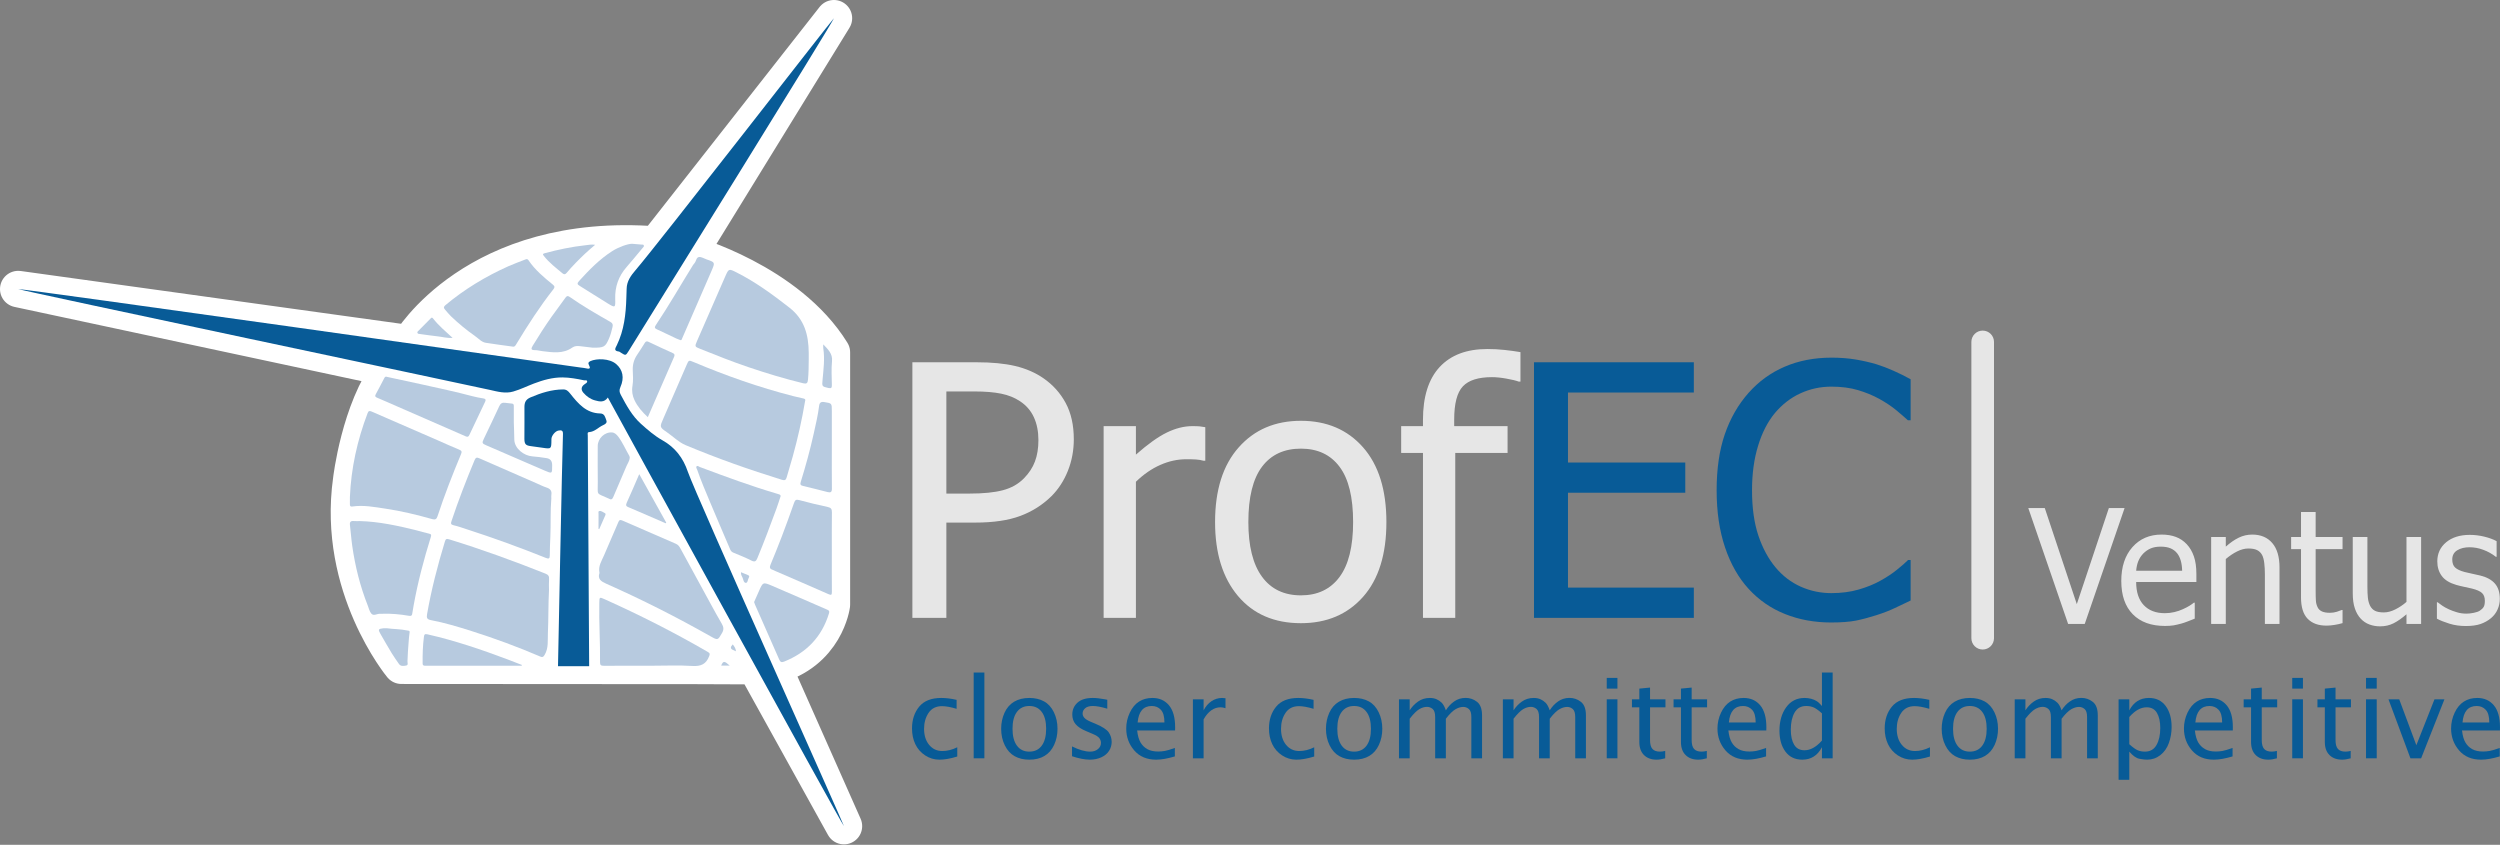<?xml version="1.0" encoding="UTF-8" standalone="no"?>
<!DOCTYPE svg PUBLIC "-//W3C//DTD SVG 1.1//EN" "http://www.w3.org/Graphics/SVG/1.1/DTD/svg11.dtd">
<svg width="100%" height="100%" viewBox="0 0 2249 760" version="1.1" xmlns="http://www.w3.org/2000/svg" xmlns:xlink="http://www.w3.org/1999/xlink" xml:space="preserve" xmlns:serif="http://www.serif.com/" style="fill-rule:evenodd;clip-rule:evenodd;stroke-linecap:round;stroke-linejoin:round;stroke-miterlimit:2;">
    <rect x="0" y="0" width="2249" height="760" fill="#808080" stroke="none"/>
    <g transform="matrix(1,0,0,1,-66.698,-145.174)">
        <g transform="matrix(2.963,0,0,2.963,75.275,152.16)">
            <path d="M745.741,187.709C743.976,187.709 742.331,187.475 740.788,186.999C739.257,186.523 737.983,186.022 736.976,185.483L736.976,180.499L737.208,180.499C737.589,180.797 738.03,181.127 738.548,181.49C739.056,181.853 739.741,182.232 740.589,182.628C741.347,182.975 742.177,183.281 743.081,183.547C743.991,183.814 744.929,183.95 745.911,183.95C746.622,183.95 747.372,183.868 748.179,183.7C748.985,183.538 749.581,183.329 749.978,183.071C750.524,182.716 750.921,182.33 751.171,181.919C751.413,181.507 751.534,180.894 751.534,180.07C751.534,179.015 751.243,178.215 750.671,177.683C750.099,177.143 749.081,176.699 747.612,176.335C747.048,176.19 746.308,176.029 745.396,175.844C744.476,175.659 743.636,175.448 742.862,175.23C740.847,174.65 739.378,173.747 738.466,172.528C737.554,171.303 737.097,169.826 737.097,168.093C737.097,165.713 737.991,163.776 739.79,162.277C741.589,160.785 743.976,160.035 746.952,160.035C748.421,160.035 749.888,160.211 751.372,160.575C752.856,160.937 754.099,161.397 755.106,161.947L755.106,166.697L754.874,166.697C753.737,165.802 752.47,165.092 751.073,164.575C749.687,164.052 748.274,163.794 746.854,163.794C745.396,163.794 744.161,164.101 743.153,164.713C742.146,165.325 741.638,166.262 741.638,167.504C741.638,168.609 741.935,169.431 742.532,169.973C743.13,170.513 744.089,170.965 745.413,171.311C746.073,171.479 746.815,171.65 747.622,171.818C748.437,171.98 749.292,172.175 750.187,172.392C752.147,172.884 753.616,173.698 754.599,174.828C755.583,175.965 756.075,177.506 756.075,179.458C756.075,180.594 755.849,181.668 755.397,182.685C754.954,183.7 754.292,184.571 753.429,185.298C752.485,186.088 751.413,186.685 750.226,187.096C749.032,187.507 747.542,187.709 745.741,187.709ZM732.185,187.072L727.739,187.072L727.739,184.144C726.366,185.337 725.069,186.249 723.833,186.87C722.608,187.492 721.237,187.807 719.729,187.807C718.575,187.807 717.495,187.62 716.479,187.242C715.462,186.862 714.575,186.265 713.817,185.442C713.06,184.62 712.472,183.596 712.06,182.346C711.64,181.103 711.429,179.595 711.429,177.811L711.429,160.681L715.874,160.681L715.874,175.706C715.874,177.11 715.923,178.272 716.026,179.199C716.132,180.119 716.366,180.926 716.72,181.62C717.085,182.297 717.575,182.79 718.204,183.102C718.825,183.419 719.722,183.579 720.882,183.579C721.972,183.579 723.134,183.273 724.358,182.66C725.585,182.04 726.716,181.29 727.739,180.385L727.739,160.681L732.185,160.681L732.185,187.072ZM703.419,187.588C700.991,187.588 699.104,186.902 697.751,185.523C696.394,184.144 695.716,181.966 695.716,178.99L695.716,164.366L692.718,164.366L692.718,160.681L695.716,160.681L695.716,153.098L700.161,153.098L700.161,160.681L708.331,160.681L708.331,164.366L700.161,164.366L700.161,176.908C700.161,178.248 700.185,179.28 700.235,180.006C700.282,180.731 700.46,181.409 700.774,182.04C701.04,182.588 701.478,183.007 702.071,183.281C702.669,183.555 703.485,183.693 704.509,183.693C705.226,183.693 705.929,183.588 706.606,183.379C707.282,183.16 707.774,182.983 708.073,182.846L708.331,182.846L708.331,186.83C707.501,187.072 706.653,187.258 705.792,187.387C704.937,187.522 704.146,187.588 703.419,187.588ZM689.19,187.072L684.749,187.072L684.749,172.045C684.749,170.827 684.69,169.698 684.569,168.649C684.448,167.601 684.231,166.762 683.899,166.133C683.538,165.472 683.028,164.979 682.384,164.656C681.739,164.334 680.853,164.172 679.737,164.172C678.632,164.172 677.497,164.472 676.319,165.061C675.149,165.648 674.003,166.415 672.882,167.367L672.882,187.072L668.438,187.072L668.438,160.681L672.882,160.681L672.882,163.608C674.204,162.431 675.511,161.519 676.802,160.89C678.101,160.261 679.464,159.946 680.892,159.946C683.497,159.946 685.528,160.802 686.987,162.511C688.458,164.221 689.19,166.697 689.19,169.94L689.19,187.072ZM659.63,170.932L645.667,170.932C645.765,169.811 645.981,168.836 646.329,167.988C646.677,167.149 647.175,166.383 647.837,165.689C648.515,165.011 649.272,164.494 650.095,164.142C650.927,163.786 651.925,163.608 653.112,163.608C654.306,163.608 655.306,163.776 656.12,164.125C656.937,164.472 657.597,164.979 658.12,165.64C658.589,166.237 658.95,166.972 659.202,167.835C659.46,168.705 659.599,169.738 659.63,170.932ZM654.425,187.685C655.501,187.685 656.386,187.62 657.089,187.5C657.79,187.37 658.573,187.185 659.437,186.951C660.05,186.781 660.743,186.539 661.517,186.233C662.29,185.927 662.937,185.669 663.452,185.468L663.452,180.618L663.196,180.618C662.831,180.917 662.372,181.24 661.823,181.579C661.276,181.919 660.597,182.265 659.79,182.628C659.032,182.975 658.185,183.265 657.251,183.482C656.313,183.7 655.362,183.814 654.388,183.814C651.661,183.814 649.522,182.999 647.981,181.377C646.442,179.756 645.667,177.409 645.667,174.336L663.952,174.336L663.952,171.924C663.952,169.819 663.704,168.028 663.196,166.576C662.694,165.116 661.97,163.881 661.026,162.874C660.081,161.866 658.976,161.124 657.718,160.656C656.452,160.181 655.007,159.946 653.372,159.946C649.724,159.946 646.782,161.222 644.53,163.762C642.278,166.302 641.151,169.729 641.151,174.028C641.151,178.393 642.312,181.756 644.636,184.129C646.958,186.499 650.226,187.685 654.425,187.685ZM642.157,151.888L630.058,187.072L625.009,187.072L612.911,151.888L617.921,151.888L627.647,181.062L637.382,151.888L642.157,151.888Z" style="fill:rgb(230,230,230);fill-rule:nonzero;"/>
        </g>
        <g transform="matrix(2.963,0,0,2.963,75.275,152.16)">
            <path d="M599.071,194.845C597.175,194.845 595.636,193.307 595.636,191.41L595.636,101.451C595.636,99.554 597.175,98.017 599.071,98.017C600.97,98.017 602.507,99.554 602.507,101.451L602.507,191.41C602.507,193.307 600.97,194.845 599.071,194.845Z" style="fill:rgb(230,230,230);fill-rule:nonzero;"/>
        </g>
        <g transform="matrix(2.963,0,0,2.963,75.275,152.16)">
            <path d="M458.735,113.503L458.22,113.503C457.347,113.182 456.103,112.879 454.466,112.595C452.829,112.293 451.37,112.15 450.089,112.15C445.942,112.15 443.009,113.076 441.249,114.943C439.487,116.811 438.614,120.174 438.614,125.047L438.614,127.022L454.821,127.022L454.821,135.152L438.935,135.152L438.935,185.23L429.134,185.23L429.134,135.152L422.515,135.152L422.515,127.022L429.134,127.022L429.134,125.101C429.134,118.074 430.821,112.737 434.185,109.09C437.563,105.442 442.386,103.61 448.683,103.61C450.481,103.61 452.261,103.7 453.985,103.896C455.728,104.092 457.312,104.305 458.735,104.554L458.735,113.503ZM407.927,156.144C407.927,148.62 406.558,143.016 403.8,139.35C401.06,135.685 397.147,133.852 392.077,133.852C386.972,133.852 383.021,135.685 380.265,139.35C377.508,143.016 376.12,148.62 376.12,156.144C376.12,163.436 377.508,168.969 380.265,172.742C383.021,176.513 386.972,178.398 392.077,178.398C397.11,178.398 401.024,176.548 403.782,172.848C406.54,169.147 407.927,163.579 407.927,156.144ZM418.032,156.144C418.032,165.945 415.665,173.524 410.95,178.843C406.22,184.18 399.921,186.849 392.077,186.849C383.983,186.849 377.613,184.092 372.971,178.595C368.328,173.08 366.015,165.608 366.015,156.144C366.015,146.431 368.398,138.869 373.185,133.479C377.952,128.089 384.251,125.402 392.077,125.402C399.921,125.402 406.22,128.089 410.95,133.462C415.665,138.816 418.032,146.394 418.032,156.144ZM363.044,137.535L362.527,137.535C361.799,137.322 361.017,137.197 360.198,137.144C359.379,137.092 358.401,137.073 357.263,137.073C354.613,137.073 351.997,137.643 349.381,138.799C346.784,139.937 344.312,141.645 341.981,143.904L341.981,185.23L332.179,185.23L332.179,127.022L341.981,127.022L341.981,135.668C345.558,132.519 348.688,130.277 351.338,128.978C354.007,127.681 356.587,127.022 359.077,127.022C360.091,127.022 360.838,127.039 361.354,127.094C361.853,127.146 362.422,127.234 363.044,127.342L363.044,137.535ZM312.379,131.291C312.379,128.623 311.916,126.293 310.991,124.3C310.084,122.325 308.679,120.708 306.792,119.462C305.174,118.376 303.27,117.612 301.083,117.166C298.911,116.722 296.208,116.491 292.988,116.491L284.432,116.491L284.432,147.498L291.476,147.498C295.639,147.498 299.019,147.159 301.581,146.483C304.16,145.808 306.294,144.599 308.002,142.853C309.533,141.289 310.636,139.599 311.329,137.75C312.023,135.916 312.379,133.765 312.379,131.291ZM323.124,131.023C323.124,134.405 322.52,137.589 321.328,140.596C320.118,143.602 318.463,146.164 316.346,148.281C313.659,150.913 310.529,152.923 306.899,154.276C303.289,155.628 298.716,156.305 293.184,156.305L284.432,156.305L284.432,185.23L274.113,185.23L274.113,107.632L293.611,107.632C298.199,107.632 302.114,108.006 305.352,108.77C308.571,109.534 311.437,110.78 313.892,112.472C316.772,114.462 319.032,116.971 320.669,120.014C322.305,123.055 323.124,126.72 323.124,131.023Z" style="fill:rgb(230,230,230);fill-rule:nonzero;"/>
        </g>
        <g transform="matrix(2.963,0,0,2.963,75.275,152.16)">
            <path d="M553.056,186.636C547.985,186.636 543.325,185.781 539.073,184.074C534.804,182.383 531.14,179.84 528.044,176.477C524.948,173.098 522.546,168.898 520.856,163.863C519.149,158.83 518.296,153.049 518.296,146.501C518.296,140.008 519.112,134.351 520.767,129.513C522.422,124.692 524.823,120.493 527.991,116.918C531.085,113.431 534.749,110.78 538.983,108.965C543.237,107.135 547.968,106.227 553.216,106.227C555.831,106.227 558.269,106.421 560.546,106.795C562.821,107.187 564.921,107.667 566.878,108.254C568.55,108.788 570.259,109.429 572.001,110.211C573.763,110.994 575.489,111.848 577.196,112.79L577.196,125.243L576.362,125.243C575.454,124.406 574.296,123.411 572.874,122.219C571.45,121.045 569.706,119.871 567.659,118.733C565.685,117.647 563.517,116.775 561.204,116.082C558.872,115.388 556.169,115.031 553.128,115.031C549.817,115.031 546.687,115.708 543.733,117.061C540.78,118.411 538.202,120.423 535.978,123.055C533.79,125.706 532.081,129.014 530.872,133.017C529.644,137.002 529.04,141.503 529.04,146.501C529.04,151.82 529.679,156.394 530.96,160.235C532.259,164.078 534.003,167.316 536.228,169.967C538.38,172.528 540.923,174.468 543.841,175.767C546.759,177.064 549.853,177.722 553.128,177.722C556.097,177.722 558.872,177.366 561.399,176.638C563.942,175.908 566.204,174.982 568.177,173.861C570.099,172.795 571.735,171.691 573.122,170.553C574.528,169.433 575.612,168.472 576.413,167.671L577.196,167.671L577.196,179.965C575.489,180.765 573.888,181.53 572.376,182.259C570.864,182.988 569.03,183.7 566.878,184.394C564.618,185.123 562.521,185.675 560.599,186.066C558.659,186.438 556.151,186.636 553.056,186.636ZM462.843,185.23L462.843,107.632L511.374,107.632L511.374,116.811L473.163,116.811L473.163,138.068L508.776,138.068L508.776,147.248L473.163,147.248L473.163,176.051L511.374,176.051L511.374,185.23L462.843,185.23Z" style="fill:rgb(8,91,151);fill-rule:nonzero;"/>
        </g>
        <g transform="matrix(2.963,0,0,2.963,75.275,152.16)">
            <path d="M208.686,199.827L118.979,199.767C118.979,199.767 99.165,175.866 103.729,143.43C103.729,143.43 106.164,122.134 115.669,109.582L2.638,85.405L121.484,101.895C121.484,101.895 141.359,67.693 196.355,71.902L250.298,3.175L206.314,74.662C206.314,74.662 236.381,83.067 249.68,104.611L249.68,181.26C249.68,181.26 247.841,195.794 231.777,199.9L253.336,248.463L226.412,199.9L208.686,199.827Z" style="fill:white;fill-rule:nonzero;"/>
        </g>
        <g transform="matrix(2.963,0,0,2.963,75.275,152.16)">
            <path d="M208.686,199.827L118.979,199.767C118.979,199.767 99.165,175.866 103.729,143.43C103.729,143.43 106.164,122.134 115.669,109.582L2.638,85.405L121.485,101.895C121.485,101.895 141.359,67.693 196.355,71.902L250.298,3.175L206.314,74.662C206.314,74.662 236.381,83.067 249.68,104.611L249.68,181.26C249.68,181.26 247.841,195.794 231.777,199.9L253.336,248.463L226.412,199.9L208.686,199.827Z" style="fill:none;stroke:white;stroke-width:11.07px;"/>
        </g>
        <g transform="matrix(2.963,0,0,2.963,75.275,152.16)">
            <path d="M175.981,199.899L166.52,199.9C166.52,199.9 167.797,135.01 168.028,129.447C168.078,128.237 167.468,128.211 166.629,128.37C165.676,128.551 164.568,129.913 164.525,130.901C164.521,131.023 164.524,131.144 164.522,131.266C164.495,133.935 164.487,133.991 161.87,133.594C160.677,133.413 159.486,133.246 158.289,133.097C156.672,132.894 156.32,132.457 156.317,130.788C156.313,127.635 156.371,124.481 156.332,121.329C156.313,119.862 156.697,118.917 158.213,118.278C161.385,116.936 164.585,115.902 168.062,115.878C169.076,115.871 169.568,116.322 170.23,117.153C172.58,120.11 175.04,123.092 179.335,123.173C180.693,123.199 180.84,124.353 181.188,125.23C181.52,126.061 180.854,126.433 180.188,126.736C178.751,127.389 177.673,128.74 175.937,128.838C175.354,128.872 175.561,129.471 175.559,129.832" style="fill:rgb(8,91,151);fill-rule:nonzero;"/>
        </g>
        <g transform="matrix(2.963,0,0,2.963,75.275,152.16)">
            <path d="M205.948,140.889C204.515,136.663 202.095,133.494 198.233,131.322C195.844,129.98 193.779,128.18 191.745,126.359C189.001,123.903 187.298,120.722 185.593,117.531C185.149,116.702 185.059,116.091 185.467,115.172C186.728,112.335 186.188,109.889 184.172,108.166C182.118,106.409 178.231,106.44 176.372,107.275C175.701,107.577 175.613,107.939 175.964,108.571C176.398,109.356 176.233,109.756 175.229,109.508C174.647,109.362 174.039,109.325 173.443,109.237C168.712,108.543 4.688,85.378 2.638,85.405C4.645,86.123 138.619,114.394 145.913,116.034C148.213,116.553 150.526,117.212 152.924,116.519C155.092,115.894 157.109,114.884 159.209,114.086C162.003,113.023 164.874,112.215 167.866,112.232C170.067,112.245 172.262,112.656 174.428,113.109C174.754,113.178 175.276,112.949 175.367,113.382C175.456,113.805 174.97,114.06 174.649,114.266C173.559,114.968 173.381,115.937 174.273,116.939C175.224,118.004 176.362,118.828 177.759,119.207C179.134,119.578 180.532,119.935 181.653,118.331C182.64,120.214 253.052,248.625 253.336,248.463C253.493,248.373 208.196,147.519 205.948,140.889Z" style="fill:rgb(8,91,151);fill-rule:nonzero;"/>
        </g>
        <g transform="matrix(2.963,0,0,2.963,75.275,152.16)">
            <path d="M190.058,79.672C188.653,81.315 187.396,83.025 187.362,85.323C187.349,86.251 187.296,87.179 187.27,88.109C187.128,93.05 186.582,97.912 184.388,102.436C183.96,103.32 183.307,104.176 184.997,104.371C185.215,104.395 185.417,104.593 185.619,104.721C187.053,105.629 187.078,105.646 187.971,104.209C193.816,94.802 249.831,4.652 250.298,3.175C249.283,4.163 197.319,71.187 190.058,79.672Z" style="fill:rgb(8,91,151);fill-rule:nonzero;"/>
        </g>
        <g transform="matrix(2.963,0,0,2.963,75.275,152.16)">
            <path d="M241.534,119.451C240.593,125.056 239.332,130.666 237.798,136.213C237.209,138.35 236.529,140.459 235.94,142.594C235.712,143.42 235.329,143.568 234.527,143.32C224.619,140.259 214.85,136.809 205.285,132.802C203.136,131.902 201.463,130.154 199.54,128.84C197.302,127.311 197.393,127.241 198.503,124.711C200.886,119.283 203.239,113.84 205.59,108.397C206.213,106.955 206.237,106.948 207.695,107.564C217.514,111.711 227.546,115.233 237.872,117.892C238.885,118.151 239.914,118.347 240.929,118.602C241.303,118.696 241.786,118.769 241.534,119.451Z" style="fill:rgb(183,202,223);fill-rule:nonzero;"/>
        </g>
        <g transform="matrix(2.963,0,0,2.963,75.275,152.16)">
            <path d="M163.788,176.759C163.556,181.154 163.644,185.561 163.45,189.952C163.355,192.109 163.691,194.391 162.468,196.459C162.041,197.178 161.777,197.259 161.12,196.976C154.297,194.041 147.334,191.479 140.257,189.234C136.188,187.944 132.099,186.71 127.899,185.91C126.766,185.693 126.571,185.242 126.77,184.107C128.076,176.64 129.966,169.321 132.176,162.076C132.414,161.293 132.652,161.139 133.431,161.378C143.346,164.419 153.077,167.971 162.711,171.801C163.561,172.14 163.886,172.569 163.809,173.486C163.719,174.569 163.788,175.667 163.788,176.759Z" style="fill:rgb(183,202,223);fill-rule:nonzero;"/>
        </g>
        <g transform="matrix(2.963,0,0,2.963,75.275,152.16)">
            <path d="M103.34,148.567C103.691,139.9 105.565,131.334 108.73,123.035C108.979,122.386 109.295,122.315 109.923,122.589C116.605,125.516 123.303,128.409 129.994,131.318C132.175,132.267 134.332,133.274 136.536,134.167C137.313,134.482 137.382,134.799 137.082,135.518C134.49,141.727 132.037,147.995 129.94,154.393C129.646,155.292 129.227,155.503 128.339,155.253C123.655,153.929 118.919,152.785 114.106,152.071C110.781,151.576 107.437,150.92 104.034,151.431C103.477,151.514 103.325,151.218 103.337,150.727C103.35,150.082 103.34,149.436 103.34,148.567Z" style="fill:rgb(183,202,223);fill-rule:nonzero;"/>
        </g>
        <g transform="matrix(2.963,0,0,2.963,75.275,152.16)">
            <path d="M242.646,106.768C242.638,108.822 242.612,110.875 242.421,112.929C242.321,113.988 241.983,114.253 240.979,114.011C235.375,112.658 229.869,110.98 224.408,109.139C219.438,107.461 214.574,105.515 209.709,103.568C208.026,102.895 207.999,102.865 208.734,101.17C211.578,94.622 214.429,88.08 217.309,81.548C218.36,79.163 218.402,79.175 220.732,80.354C226.52,83.279 231.702,87.072 236.804,91.062C241.379,94.639 242.589,99.352 242.645,104.707C242.651,105.392 242.646,106.08 242.646,106.768Z" style="fill:rgb(183,202,223);fill-rule:nonzero;"/>
        </g>
        <g transform="matrix(2.963,0,0,2.963,75.275,152.16)">
            <path d="M179.111,171.598C178.664,169.509 179.789,167.921 180.504,166.232C181.934,162.855 183.42,159.5 184.859,156.127C185.116,155.526 185.365,155.375 186.021,155.665C191.445,158.053 196.884,160.409 202.328,162.748C203.072,163.068 203.431,163.686 203.773,164.311C206.799,169.83 209.796,175.362 212.814,180.884C213.936,182.936 215.058,184.989 216.239,187.008C216.79,187.949 216.942,188.747 216.347,189.783C215.021,192.079 215.086,192.102 212.761,190.789C202.494,184.988 191.982,179.666 181.205,174.883C179.648,174.192 178.465,173.466 179.111,171.598Z" style="fill:rgb(183,202,223);fill-rule:nonzero;"/>
        </g>
        <g transform="matrix(2.963,0,0,2.963,75.275,152.16)">
            <path d="M164.495,148.986C164.162,152.854 164.374,156.736 164.199,160.603C164.114,162.498 164.032,164.389 164.027,166.283C164.024,167.231 163.729,167.394 162.865,167.047C155.006,163.887 147.046,161 138.988,158.39C137.608,157.941 136.237,157.439 134.828,157.117C133.946,156.917 133.95,156.561 134.185,155.858C136.276,149.581 138.662,143.415 141.209,137.31C141.562,136.468 141.934,136.478 142.631,136.786C148.428,139.335 154.233,141.862 160.038,144.394C161.036,144.83 162.014,145.331 163.046,145.665C164.191,146.035 164.704,146.689 164.505,147.896C164.446,148.251 164.495,148.623 164.495,148.986Z" style="fill:rgb(183,202,223);fill-rule:nonzero;"/>
        </g>
        <g transform="matrix(2.963,0,0,2.963,75.275,152.16)">
            <path d="M106.38,155.848C112.206,156.006 117.855,157.256 123.481,158.638C124.771,158.953 126.033,159.383 127.332,159.651C128.075,159.806 128.1,160.074 127.899,160.717C125.78,167.519 123.96,174.399 122.698,181.418C122.549,182.249 122.388,183.076 122.276,183.912C122.196,184.517 121.977,184.729 121.318,184.615C118.576,184.141 115.813,183.881 113.024,183.992C112.862,183.999 112.7,184.008 112.54,183.995C111.639,183.921 110.592,184.745 109.884,183.981C109.293,183.343 109.094,182.33 108.754,181.471C106.449,175.643 104.941,169.61 104.052,163.409C103.748,161.299 103.613,159.175 103.354,157.062C103.232,156.086 103.615,155.743 104.563,155.836C105.163,155.894 105.774,155.848 106.38,155.848Z" style="fill:rgb(183,202,223);fill-rule:nonzero;"/>
        </g>
        <g transform="matrix(2.963,0,0,2.963,75.275,152.16)">
            <path d="M152.702,102.867C149.998,102.491 147.289,102.152 144.595,101.718C143.31,101.511 142.448,100.469 141.439,99.758C138.832,97.922 136.362,95.907 134.059,93.701C133.39,93.061 132.823,92.318 132.205,91.625C131.745,91.109 131.778,90.758 132.362,90.271C138.169,85.424 144.576,81.554 151.465,78.471C153.119,77.729 154.837,77.13 156.521,76.455C156.919,76.297 157.242,76.176 157.559,76.647C159.541,79.606 162.247,81.853 164.973,84.07C165.562,84.549 165.569,84.894 165.124,85.459C161.002,90.702 157.394,96.293 153.943,101.992C153.649,102.478 153.425,103.034 152.702,102.867Z" style="fill:rgb(183,202,223);fill-rule:nonzero;"/>
        </g>
        <g transform="matrix(2.963,0,0,2.963,75.275,152.16)">
            <path d="M194.95,199.766C190.102,199.766 185.251,199.75 180.402,199.78C179.593,199.785 179.27,199.6 179.281,198.709C179.365,192.695 178.929,186.685 179.06,180.668C179.099,178.905 179.085,178.858 180.68,179.575C191.4,184.388 201.871,189.694 212.037,195.597C212.69,195.975 212.673,196.206 212.417,196.878C211.495,199.302 209.885,199.998 207.313,199.835C203.206,199.574 199.072,199.766 194.95,199.766Z" style="fill:rgb(183,202,223);fill-rule:nonzero;"/>
        </g>
        <g transform="matrix(2.963,0,0,2.963,75.275,152.16)">
            <path d="M234.132,148.225C233.694,149.541 233.305,150.815 232.849,152.065C231.006,157.103 229.11,162.122 227.063,167.08C226.667,168.042 226.292,168.379 225.218,167.827C223.464,166.924 221.616,166.201 219.789,165.446C219.296,165.244 219.008,164.946 218.806,164.472C216.806,159.761 214.765,155.066 212.792,150.345C211.396,147.002 209.949,143.676 208.774,140.245C208.663,139.922 208.324,139.535 208.588,139.244C208.893,138.91 209.254,139.31 209.571,139.429C217.39,142.357 225.22,145.252 233.237,147.604C233.615,147.715 234.032,147.769 234.132,148.225Z" style="fill:rgb(183,202,223);fill-rule:nonzero;"/>
        </g>
        <g transform="matrix(2.963,0,0,2.963,75.275,152.16)">
            <path d="M249.659,165.213C249.659,169.254 249.639,173.294 249.674,177.336C249.683,178.269 249.508,178.419 248.609,178.021C243.227,175.64 237.816,173.319 232.417,170.977C232.156,170.864 231.914,170.703 231.646,170.624C230.741,170.357 230.738,169.826 231.055,169.057C232.207,166.264 233.352,163.465 234.426,160.64C235.729,157.211 236.993,153.767 238.196,150.303C238.507,149.408 238.833,149.227 239.761,149.477C242.633,150.254 245.53,150.949 248.438,151.573C249.449,151.79 249.694,152.237 249.681,153.211C249.629,157.211 249.659,161.212 249.659,165.213Z" style="fill:rgb(183,202,223);fill-rule:nonzero;"/>
        </g>
        <g transform="matrix(2.963,0,0,2.963,75.275,152.16)">
            <path d="M226.056,180.436C226.531,179.363 227.022,178.263 227.507,177.159C228.728,174.377 228.752,174.316 231.507,175.49C237.108,177.876 242.677,180.342 248.269,182.75C248.831,182.99 248.984,183.233 248.801,183.841C246.64,190.972 242.018,195.789 235.136,198.527C234.334,198.848 233.987,198.586 233.677,197.871C232.169,194.399 230.629,190.942 229.1,187.479C228.19,185.42 227.278,183.361 226.372,181.3C226.261,181.045 226.18,180.776 226.056,180.436Z" style="fill:rgb(183,202,223);fill-rule:nonzero;"/>
        </g>
        <g transform="matrix(2.963,0,0,2.963,75.275,152.16)">
            <path d="M114.543,112.052C118.26,112.854 121.918,113.624 125.565,114.436C130.548,115.546 135.545,116.599 140.481,117.918C141.591,118.215 142.752,118.428 143.901,118.617C144.516,118.719 144.696,118.989 144.393,119.62C142.778,122.965 141.192,126.322 139.616,129.685C139.363,130.224 139.114,130.392 138.507,130.124C131.564,127.075 124.61,124.055 117.658,121.023C115.661,120.154 113.676,119.258 111.665,118.422C111.066,118.173 110.842,117.962 111.205,117.31C112.07,115.761 112.869,114.172 113.695,112.6C113.888,112.232 114.064,111.841 114.543,112.052Z" style="fill:rgb(183,202,223);fill-rule:nonzero;"/>
        </g>
        <g transform="matrix(2.963,0,0,2.963,75.275,152.16)">
            <path d="M177.091,103.206C176.305,103.113 174.75,102.939 173.198,102.744C172.373,102.641 171.565,102.669 170.869,103.159C168.03,105.158 164.896,104.633 161.776,104.259C161.019,104.167 160.267,103.94 159.514,103.947C158.377,103.958 158.254,103.584 158.802,102.679C160.644,99.647 162.555,96.659 164.604,93.762C165.954,91.856 167.394,90.011 168.728,88.094C169.146,87.494 169.462,87.366 170.07,87.79C174.039,90.568 178.225,92.997 182.433,95.383C183.15,95.789 183.235,96.201 183.07,96.942C182.791,98.206 182.446,99.446 181.918,100.622C180.854,102.994 180.458,103.226 177.091,103.206Z" style="fill:rgb(183,202,223);fill-rule:nonzero;"/>
        </g>
        <g transform="matrix(2.963,0,0,2.963,75.275,152.16)">
            <path d="M203.742,100.928C203.251,100.738 202.863,100.616 202.5,100.444C200.527,99.517 198.57,98.554 196.585,97.652C195.915,97.349 195.738,97.065 196.183,96.403C200.181,90.435 203.74,84.195 207.526,78.096C207.654,77.891 207.82,77.71 207.978,77.526C208.491,76.924 208.491,75.749 209.363,75.675C210.095,75.613 210.875,76.139 211.637,76.401C214.214,77.287 214.248,77.3 213.177,79.785C210.218,86.634 207.229,93.472 204.246,100.312C204.129,100.58 204.074,100.963 203.742,100.928Z" style="fill:rgb(183,202,223);fill-rule:nonzero;"/>
        </g>
        <g transform="matrix(2.963,0,0,2.963,75.275,152.16)">
            <path d="M193.792,124.298C192.052,122.703 190.666,121.078 189.747,119.137C189.106,117.788 188.864,116.324 189.133,114.792C189.414,113.192 189.269,111.566 189.219,109.956C189.166,108.274 189.596,106.777 190.529,105.392C191.34,104.19 192.118,102.966 192.881,101.732C193.176,101.256 193.488,101.185 193.986,101.42C196.43,102.575 198.874,103.731 201.345,104.829C202.157,105.193 201.898,105.684 201.672,106.205C200.243,109.496 198.802,112.784 197.368,116.075C196.193,118.769 195.022,121.467 193.792,124.298Z" style="fill:rgb(183,202,223);fill-rule:nonzero;"/>
        </g>
        <g transform="matrix(2.963,0,0,2.963,75.275,152.16)">
            <path d="M249.659,133.65C249.659,137.768 249.629,141.887 249.68,146.005C249.693,147.068 249.289,147.271 248.38,147.04C245.887,146.407 243.397,145.759 240.892,145.177C240.074,144.985 240.007,144.646 240.235,143.91C241.723,139.106 243.06,134.263 244.147,129.352C244.773,126.528 245.446,123.715 245.803,120.841C245.923,119.878 246.381,119.557 247.341,119.71C249.655,120.08 249.659,120.056 249.659,122.384L249.659,133.65Z" style="fill:rgb(183,202,223);fill-rule:nonzero;"/>
        </g>
        <g transform="matrix(2.963,0,0,2.963,75.275,152.16)">
            <path d="M155.482,199.765C145.784,199.765 136.087,199.765 126.389,199.767C125.88,199.767 125.425,199.792 125.418,199.05C125.395,196.348 125.461,193.65 125.817,190.968C125.905,190.312 126.044,190.038 126.885,190.23C135.196,192.119 143.241,194.845 151.202,197.843C152.657,198.391 154.104,198.965 155.555,199.527C155.529,199.606 155.507,199.686 155.482,199.765Z" style="fill:rgb(183,202,223);fill-rule:nonzero;"/>
        </g>
        <g transform="matrix(2.963,0,0,2.963,75.275,152.16)">
            <path d="M189.013,71.656C190.094,71.747 190.975,71.818 191.854,71.895C192.123,71.917 192.468,71.818 192.585,72.167C192.689,72.48 192.421,72.678 192.242,72.891C190.614,74.832 189.019,76.803 187.349,78.711C184.896,81.513 183.767,84.732 183.89,88.463C183.976,91.106 183.864,91.139 181.648,89.781C178.798,88.035 175.987,86.222 173.143,84.465C172.431,84.024 172.199,83.748 172.905,82.972C175.976,79.591 179.137,76.332 183.02,73.861C184.891,72.668 187.703,71.651 189.013,71.656Z" style="fill:rgb(183,202,223);fill-rule:nonzero;"/>
        </g>
        <g transform="matrix(2.963,0,0,2.963,75.275,152.16)">
            <path d="M188.309,136.638C188.232,137.587 187.669,138.312 187.328,139.123C186.001,142.276 184.629,145.412 183.293,148.562C183.015,149.219 182.647,149.461 181.999,149.053C181.931,149.01 181.854,148.981 181.78,148.948C177.876,147.159 178.663,148.247 178.601,143.955C178.548,140.324 178.577,136.691 178.584,133.058C178.59,130.752 180.697,128.739 182.976,128.941C183.757,129.01 184.356,129.613 184.814,130.221C186.177,132.032 187.05,134.133 188.19,136.076C188.285,136.239 188.275,136.465 188.309,136.638Z" style="fill:rgb(183,202,223);fill-rule:nonzero;"/>
        </g>
        <g transform="matrix(2.963,0,0,2.963,75.275,152.16)">
            <path d="M153.107,125.906C153.196,127.387 153.186,129.282 153.256,131.176C153.355,133.846 156.18,136.019 158.745,136.202C160.187,136.304 161.624,136.514 163.054,136.737C164.224,136.92 164.743,137.638 164.749,138.853C164.76,141.516 164.791,141.519 162.376,140.477C156.525,137.947 150.676,135.415 144.825,132.883C143.44,132.285 143.39,132.155 144.019,130.835C145.579,127.552 147.165,124.281 148.68,120.978C149.062,120.145 149.56,119.8 150.449,119.935C151.124,120.038 151.806,120.119 152.486,120.168C153.154,120.216 153.104,120.685 153.105,121.129C153.11,122.584 153.107,124.04 153.107,125.906Z" style="fill:rgb(183,202,223);fill-rule:nonzero;"/>
        </g>
        <g transform="matrix(2.963,0,0,2.963,75.275,152.16)">
            <path d="M199.227,156.522C196.542,155.359 193.856,154.194 191.171,153.033C190.1,152.569 189.031,152.097 187.951,151.657C187.299,151.393 186.99,151.142 187.365,150.326C188.654,147.527 189.845,144.683 191.185,141.598C194.007,146.666 196.698,151.499 199.39,156.331C199.335,156.395 199.282,156.459 199.227,156.522Z" style="fill:rgb(183,202,223);fill-rule:nonzero;"/>
        </g>
        <g transform="matrix(2.963,0,0,2.963,75.275,152.16)">
            <path d="M114.58,188.39C116.439,188.661 118.667,188.608 120.841,189.076C121.155,189.144 121.55,189.101 121.476,189.588C121.181,191.541 121.146,193.516 120.957,195.476C120.864,196.445 120.918,197.41 120.821,198.371C120.775,198.839 121.16,199.578 120.423,199.706C119.672,199.836 118.784,200.043 118.21,199.197C117.484,198.129 116.719,197.085 116.05,195.982C114.877,194.051 113.761,192.087 112.629,190.133C111.835,188.76 111.938,188.561 113.52,188.394C113.76,188.368 114.004,188.39 114.58,188.39Z" style="fill:rgb(183,202,223);fill-rule:nonzero;"/>
        </g>
        <g transform="matrix(2.963,0,0,2.963,75.275,152.16)">
            <path d="M177.8,71.963C176.703,72.921 175.687,73.748 174.739,74.65C172.781,76.512 170.875,78.428 169.136,80.499C168.692,81.031 168.34,81.011 167.856,80.607C165.884,78.951 163.82,77.401 162.221,75.34C161.803,74.802 161.886,74.685 162.523,74.512C166.562,73.42 170.64,72.564 174.803,72.109C175.748,72.005 176.677,71.798 177.8,71.963Z" style="fill:rgb(183,202,223);fill-rule:nonzero;"/>
        </g>
        <g transform="matrix(2.963,0,0,2.963,75.275,152.16)">
            <path d="M247.058,102.201C248.438,103.686 249.951,104.963 249.713,107.333C249.471,109.727 249.64,112.166 249.67,114.583C249.68,115.396 249.475,115.629 248.611,115.437C246.594,114.993 246.663,114.93 246.848,112.894C247.135,109.741 247.554,106.576 247.065,103.395C247.006,103.006 247.058,102.601 247.058,102.201Z" style="fill:rgb(183,202,223);fill-rule:nonzero;"/>
        </g>
        <g transform="matrix(2.963,0,0,2.963,75.275,152.16)">
            <path d="M134.522,100.227C132.785,100.352 131.403,99.914 129.996,99.765C128.207,99.577 126.43,99.294 124.646,99.062C124.327,99.022 123.956,99.055 123.833,98.688C123.727,98.371 124.032,98.188 124.223,97.996C125.381,96.819 126.542,95.645 127.708,94.477C127.95,94.235 128.199,93.839 128.569,94.316C130.244,96.467 132.334,98.217 134.522,100.227Z" style="fill:rgb(183,202,223);fill-rule:nonzero;"/>
        </g>
        <g transform="matrix(2.963,0,0,2.963,75.275,152.16)">
            <path d="M178.82,158.223C178.82,156.696 178.812,155.171 178.827,153.645C178.829,153.348 178.669,152.883 179.057,152.8C179.685,152.662 180.161,153.172 180.699,153.407C181.039,153.557 180.996,153.833 180.869,154.119C180.259,155.502 179.652,156.888 179.045,158.271C178.97,158.256 178.895,158.239 178.82,158.223Z" style="fill:rgb(183,202,223);fill-rule:nonzero;"/>
        </g>
        <g transform="matrix(2.963,0,0,2.963,75.275,152.16)">
            <path d="M222.08,171.377C222.834,171.685 223.484,171.956 224.139,172.216C224.548,172.379 224.714,172.609 224.452,173.032C224.124,173.566 224.149,174.6 223.568,174.608C222.897,174.621 222.793,173.627 222.554,173.034C222.367,172.57 221.996,172.147 222.08,171.377Z" style="fill:rgb(183,202,223);fill-rule:nonzero;"/>
        </g>
        <g transform="matrix(2.963,0,0,2.963,75.275,152.16)">
            <path d="M216.066,199.717C216.677,198.244 217.037,198.259 218.642,199.717L216.066,199.717Z" style="fill:rgb(183,202,223);fill-rule:nonzero;"/>
        </g>
        <g transform="matrix(2.963,0,0,2.963,75.275,152.16)">
            <path d="M220.557,195.392C220.308,195.27 220.066,195.128 219.807,195.034C218.725,194.644 218.846,194.053 219.579,193.291C220.077,193.93 220.518,194.562 220.547,195.402L220.557,195.392Z" style="fill:rgb(183,202,223);fill-rule:nonzero;"/>
        </g>
        <g transform="matrix(2.963,0,0,2.963,75.275,152.16)">
            <path d="M220.547,195.402C220.58,195.418 220.613,195.432 220.646,195.446C220.618,195.428 220.587,195.409 220.557,195.392L220.547,195.402Z" style="fill:rgb(183,202,223);fill-rule:nonzero;"/>
        </g>
        <g transform="matrix(2.963,0,0,2.963,75.275,152.16)">
            <path d="M287.743,227.33C285.66,227.967 283.86,228.287 282.344,228.287C280.763,228.287 279.313,227.854 277.993,226.991C276.673,226.126 275.679,224.99 275.008,223.581C274.337,222.172 274.002,220.582 274.002,218.81C274.002,216.168 274.727,213.964 276.177,212.197C277.627,210.431 279.868,209.547 282.899,209.547C284.295,209.547 285.844,209.74 287.544,210.125L287.544,212.847C285.729,212.308 284.251,212.039 283.11,212.039C281.305,212.039 279.946,212.718 279.034,214.078C278.12,215.438 277.664,217.048 277.664,218.909C277.664,220.924 278.178,222.553 279.205,223.797C280.232,225.041 281.567,225.664 283.209,225.664C284.676,225.664 286.188,225.284 287.743,224.525L287.743,227.33Z" style="fill:rgb(8,91,151);fill-rule:nonzero;"/>
        </g>
        <g transform="matrix(2.963,0,0,2.963,75.275,152.16)">
            <rect x="292.724" y="201.828" width="3.25" height="26.046" style="fill:rgb(8,91,151);fill-rule:nonzero;"/>
        </g>
        <g transform="matrix(2.963,0,0,2.963,75.275,152.16)">
            <path d="M309.615,225.845C311.237,225.845 312.495,225.243 313.389,224.037C314.282,222.831 314.729,221.122 314.729,218.909C314.729,216.685 314.279,214.976 313.38,213.781C312.481,212.586 311.226,211.989 309.615,211.989C308.004,211.989 306.752,212.586 305.859,213.781C304.965,214.976 304.518,216.685 304.518,218.909C304.518,221.122 304.965,222.831 305.859,224.037C306.752,225.243 308.004,225.845 309.615,225.845ZM309.624,228.287C307.917,228.287 306.434,227.937 305.174,227.238C303.914,226.539 302.915,225.438 302.177,223.936C301.439,222.434 301.071,220.758 301.071,218.909C301.071,217.17 301.406,215.555 302.078,214.063C302.75,212.572 303.726,211.446 305.009,210.687C306.291,209.928 307.829,209.547 309.624,209.547C311.33,209.547 312.816,209.894 314.082,210.588C315.348,211.281 316.347,212.382 317.079,213.89C317.811,215.398 318.176,217.071 318.176,218.909C318.176,220.67 317.835,222.296 317.153,223.788C316.47,225.279 315.493,226.401 314.222,227.155C312.951,227.909 311.418,228.287 309.624,228.287Z" style="fill:rgb(8,91,151);fill-rule:nonzero;"/>
        </g>
        <g transform="matrix(2.963,0,0,2.963,75.275,152.16)">
            <path d="M322.581,227.247L322.581,224.262C324.703,225.317 326.551,225.845 328.124,225.845C329.047,225.845 329.82,225.592 330.441,225.085C331.062,224.579 331.373,223.946 331.373,223.186C331.373,222.713 331.219,222.25 330.911,221.799C330.602,221.348 329.891,220.891 328.778,220.428L326.878,219.619C325.412,219.013 324.344,218.309 323.671,217.505C323,216.713 322.664,215.739 322.664,214.583C322.664,213.141 323.188,211.942 324.235,210.984C325.283,210.026 326.833,209.547 328.885,209.547C329.889,209.547 331.13,209.685 332.608,209.96L333.287,210.092L333.287,212.813C331.464,212.264 330.011,211.989 328.929,211.989C327.879,211.989 327.095,212.215 326.576,212.666C326.057,213.118 325.797,213.651 325.797,214.268C325.797,214.752 325.974,215.187 326.327,215.573C326.668,215.969 327.285,216.36 328.177,216.745L329.748,217.406C331.852,218.298 333.19,219.178 333.763,220.048C334.336,220.917 334.623,221.864 334.623,222.888C334.623,223.867 334.356,224.775 333.823,225.612C333.289,226.448 332.503,227.103 331.464,227.577C330.425,228.049 329.267,228.287 327.992,228.287C326.507,228.287 324.703,227.94 322.581,227.247Z" style="fill:rgb(8,91,151);fill-rule:nonzero;"/>
        </g>
        <g transform="matrix(2.963,0,0,2.963,75.275,152.16)">
            <path d="M342.507,216.987L350.64,216.987C350.64,215.195 350.28,213.914 349.562,213.144C348.843,212.374 347.923,211.989 346.803,211.989C345.524,211.989 344.525,212.404 343.806,213.234C343.087,214.065 342.654,215.315 342.507,216.987ZM353.807,227.297C351.597,227.957 349.706,228.287 348.132,228.287C345.309,228.287 343.089,227.349 341.471,225.474C339.853,223.599 339.043,221.386 339.043,218.834C339.043,217.152 339.4,215.552 340.115,214.034C340.829,212.517 341.763,211.39 342.918,210.653C344.073,209.916 345.431,209.547 346.994,209.547C349.091,209.547 350.765,210.29 352.015,211.774C353.264,213.259 353.889,215.48 353.889,218.438L353.873,219.428L342.359,219.428C342.539,221.012 342.886,222.232 343.401,223.09C343.917,223.948 344.603,224.616 345.46,225.095C346.317,225.573 347.408,225.812 348.73,225.812C349.402,225.812 350.072,225.754 350.739,225.639C351.406,225.523 352.428,225.218 353.807,224.724L353.807,227.297Z" style="fill:rgb(8,91,151);fill-rule:nonzero;"/>
        </g>
        <g transform="matrix(2.963,0,0,2.963,75.275,152.16)">
            <path d="M359.283,227.874L359.283,209.96L362.533,209.96L362.533,213.31C363.148,212.11 363.949,211.184 364.933,210.529C365.917,209.875 366.987,209.547 368.141,209.547C368.471,209.547 368.818,209.575 369.181,209.63L369.181,212.665C368.63,212.478 368.136,212.385 367.696,212.385C366.673,212.385 365.73,212.69 364.867,213.301C364.003,213.912 363.226,214.829 362.533,216.051L362.533,227.874L359.283,227.874Z" style="fill:rgb(8,91,151);fill-rule:nonzero;"/>
        </g>
        <g transform="matrix(2.963,0,0,2.963,75.275,152.16)">
            <path d="M396.117,227.33C394.034,227.967 392.235,228.287 390.72,228.287C389.138,228.287 387.688,227.854 386.368,226.991C385.049,226.126 384.054,224.99 383.383,223.581C382.712,222.172 382.377,220.582 382.377,218.81C382.377,216.168 383.102,213.964 384.552,212.197C386.002,210.431 388.243,209.547 391.274,209.547C392.67,209.547 394.219,209.74 395.92,210.125L395.92,212.847C394.104,212.308 392.626,212.039 391.484,212.039C389.681,212.039 388.321,212.718 387.408,214.078C386.495,215.438 386.039,217.048 386.039,218.909C386.039,220.924 386.553,222.553 387.58,223.797C388.607,225.041 389.942,225.664 391.584,225.664C393.052,225.664 394.563,225.284 396.117,224.525L396.117,227.33Z" style="fill:rgb(8,91,151);fill-rule:nonzero;"/>
        </g>
        <g transform="matrix(2.963,0,0,2.963,75.275,152.16)">
            <path d="M408.226,225.845C409.847,225.845 411.104,225.243 411.998,224.037C412.892,222.831 413.339,221.122 413.339,218.909C413.339,216.685 412.889,214.976 411.99,213.781C411.091,212.586 409.836,211.989 408.226,211.989C406.614,211.989 405.362,212.586 404.469,213.781C403.575,214.976 403.128,216.685 403.128,218.909C403.128,221.122 403.575,222.831 404.469,224.037C405.362,225.243 406.614,225.845 408.226,225.845ZM408.233,228.287C406.527,228.287 405.044,227.937 403.783,227.238C402.523,226.539 401.524,225.438 400.787,223.936C400.049,222.434 399.681,220.758 399.681,218.909C399.681,217.17 400.017,215.555 400.688,214.063C401.359,212.572 402.336,211.446 403.618,210.687C404.901,209.928 406.439,209.547 408.233,209.547C409.939,209.547 411.426,209.894 412.691,210.588C413.957,211.281 414.956,212.382 415.688,213.89C416.42,215.398 416.786,217.071 416.786,218.909C416.786,220.67 416.445,222.296 415.763,223.788C415.08,225.279 414.103,226.401 412.832,227.155C411.561,227.909 410.027,228.287 408.233,228.287Z" style="fill:rgb(8,91,151);fill-rule:nonzero;"/>
        </g>
        <g transform="matrix(2.963,0,0,2.963,75.275,152.16)">
            <path d="M421.851,227.874L421.851,209.96L425.1,209.96L425.1,213.309C425.76,212.264 426.604,211.376 427.632,210.644C428.66,209.913 429.849,209.547 431.198,209.547C431.978,209.547 432.657,209.674 433.238,209.927C433.82,210.18 434.347,210.537 434.818,210.999C435.29,211.461 435.713,212.231 436.086,213.309C436.745,212.231 437.584,211.332 438.602,210.611C439.618,209.892 440.781,209.531 442.09,209.531C443.365,209.531 444.515,209.928 445.538,210.72C446.561,211.512 447.071,212.883 447.071,214.831L447.071,227.874L443.822,227.874L443.822,215.341C443.822,214.152 443.571,213.343 443.07,212.914C442.568,212.484 442.009,212.269 441.393,212.269C440.62,212.269 439.819,212.51 438.987,212.99C438.155,213.471 437.188,214.427 436.086,215.857L436.086,227.874L432.836,227.874L432.836,215.341C432.836,214.141 432.583,213.326 432.077,212.897C431.571,212.468 430.999,212.253 430.362,212.253C429.581,212.253 428.792,212.491 427.995,212.965C427.197,213.44 426.232,214.404 425.1,215.857L425.1,227.874L421.851,227.874Z" style="fill:rgb(8,91,151);fill-rule:nonzero;"/>
        </g>
        <g transform="matrix(2.963,0,0,2.963,75.275,152.16)">
            <path d="M453.39,227.874L453.39,209.96L456.639,209.96L456.639,213.309C457.299,212.264 458.143,211.376 459.171,210.644C460.199,209.913 461.388,209.547 462.737,209.547C463.517,209.547 464.196,209.674 464.777,209.927C465.359,210.18 465.886,210.537 466.357,210.999C466.829,211.461 467.252,212.231 467.625,213.309C468.284,212.231 469.123,211.332 470.141,210.611C471.157,209.892 472.32,209.531 473.629,209.531C474.904,209.531 476.054,209.928 477.077,210.72C478.1,211.512 478.61,212.883 478.61,214.831L478.61,227.874L475.361,227.874L475.361,215.341C475.361,214.152 475.11,213.343 474.609,212.914C474.107,212.484 473.548,212.269 472.932,212.269C472.159,212.269 471.358,212.51 470.526,212.99C469.694,213.471 468.727,214.427 467.625,215.857L467.625,227.874L464.375,227.874L464.375,215.341C464.375,214.141 464.122,213.326 463.616,212.897C463.11,212.468 462.538,212.253 461.901,212.253C461.12,212.253 460.331,212.491 459.534,212.965C458.736,213.44 457.771,214.404 456.639,215.857L456.639,227.874L453.39,227.874Z" style="fill:rgb(8,91,151);fill-rule:nonzero;"/>
        </g>
        <g transform="matrix(2.963,0,0,2.963,75.275,152.16)">
            <path d="M484.929,227.874L484.929,209.96L488.178,209.96L488.178,227.874L484.929,227.874ZM484.929,206.71L484.929,203.461L488.178,203.461L488.178,206.71L484.929,206.71Z" style="fill:rgb(8,91,151);fill-rule:nonzero;"/>
        </g>
        <g transform="matrix(2.963,0,0,2.963,75.275,152.16)">
            <path d="M502.678,227.874C501.677,228.149 500.808,228.287 500.071,228.287C498.466,228.287 497.19,227.822 496.244,226.893C495.299,225.963 494.826,224.641 494.826,222.925L494.826,212.401L492.583,212.401L492.583,209.96L494.826,209.96L494.826,206.71L498.075,206.397L498.075,209.96L502.76,209.96L502.76,212.401L498.075,212.401L498.075,222.332C498.075,223.585 498.317,224.484 498.802,225.028C499.285,225.573 500.055,225.845 501.11,225.845C501.539,225.845 502.062,225.774 502.678,225.631L502.678,227.874Z" style="fill:rgb(8,91,151);fill-rule:nonzero;"/>
        </g>
        <g transform="matrix(2.963,0,0,2.963,75.275,152.16)">
            <path d="M515.313,227.874C514.313,228.149 513.443,228.287 512.706,228.287C511.102,228.287 509.826,227.822 508.88,226.893C507.935,225.963 507.462,224.641 507.462,222.925L507.462,212.401L505.219,212.401L505.219,209.96L507.462,209.96L507.462,206.71L510.711,206.397L510.711,209.96L515.396,209.96L515.396,212.401L510.711,212.401L510.711,222.332C510.711,223.585 510.953,224.484 511.438,225.028C511.921,225.573 512.69,225.845 513.745,225.845C514.175,225.845 514.697,225.774 515.313,225.631L515.313,227.874Z" style="fill:rgb(8,91,151);fill-rule:nonzero;"/>
        </g>
        <g transform="matrix(2.963,0,0,2.963,75.275,152.16)">
            <path d="M522.011,216.987L530.144,216.987C530.144,215.195 529.783,213.914 529.065,213.144C528.346,212.374 527.427,211.989 526.306,211.989C525.027,211.989 524.028,212.404 523.31,213.234C522.591,214.065 522.158,215.315 522.011,216.987ZM533.311,227.297C531.101,227.957 529.209,228.287 527.636,228.287C524.813,228.287 522.591,227.349 520.974,225.474C519.354,223.599 518.547,221.386 518.547,218.834C518.547,217.152 518.903,215.552 519.617,214.034C520.331,212.517 521.267,211.39 522.422,210.653C523.576,209.916 524.935,209.547 526.497,209.547C528.595,209.547 530.269,210.29 531.519,211.774C532.768,213.259 533.393,215.48 533.393,218.438L533.376,219.428L521.862,219.428C522.042,221.012 522.39,222.232 522.904,223.09C523.419,223.948 524.106,224.616 524.964,225.095C525.821,225.573 526.911,225.812 528.233,225.812C528.905,225.812 529.575,225.754 530.242,225.639C530.909,225.523 531.932,225.218 533.311,224.724L533.311,227.297Z" style="fill:rgb(8,91,151);fill-rule:nonzero;"/>
        </g>
        <g transform="matrix(2.963,0,0,2.963,75.275,152.16)">
            <path d="M550.268,214.219C549.146,213.228 548.258,212.608 547.604,212.36C546.949,212.113 546.242,211.989 545.483,211.989C543.9,211.989 542.727,212.655 541.962,213.987C541.197,215.32 540.815,217.037 540.815,219.14C540.815,221.089 541.153,222.625 541.83,223.748C542.507,224.872 543.554,225.433 544.973,225.433C545.874,225.433 546.768,225.185 547.653,224.689C548.538,224.194 549.41,223.457 550.268,222.477L550.268,214.219ZM550.268,227.874L550.268,224.508C549.608,225.762 548.782,226.705 547.788,227.338C546.794,227.97 545.633,228.287 544.304,228.287C542.107,228.287 540.402,227.475 539.188,225.851C537.975,224.227 537.368,222.101 537.368,219.47C537.368,216.63 538.049,214.267 539.411,212.379C540.772,210.491 542.634,209.547 544.996,209.547C545.688,209.547 546.347,209.63 546.973,209.795C547.599,209.96 548.156,210.194 548.645,210.496C549.134,210.799 549.674,211.296 550.268,211.989L550.268,201.828L553.518,201.828L553.518,227.874L550.268,227.874Z" style="fill:rgb(8,91,151);fill-rule:nonzero;"/>
        </g>
        <g transform="matrix(2.963,0,0,2.963,75.275,152.16)">
            <path d="M583.061,227.33C580.978,227.967 579.179,228.287 577.663,228.287C576.081,228.287 574.631,227.854 573.312,226.991C571.992,226.126 570.997,224.99 570.326,223.581C569.655,222.172 569.32,220.582 569.32,218.81C569.32,216.168 570.045,213.964 571.495,212.197C572.945,210.431 575.187,209.547 578.218,209.547C579.613,209.547 581.162,209.74 582.863,210.125L582.863,212.847C581.048,212.308 579.569,212.039 578.428,212.039C576.624,212.039 575.265,212.718 574.352,214.078C573.438,215.438 572.982,217.048 572.982,218.909C572.982,220.924 573.496,222.553 574.523,223.797C575.551,225.041 576.886,225.664 578.527,225.664C579.995,225.664 581.506,225.284 583.061,224.525L583.061,227.33Z" style="fill:rgb(8,91,151);fill-rule:nonzero;"/>
        </g>
        <g transform="matrix(2.963,0,0,2.963,75.275,152.16)">
            <path d="M595.169,225.845C596.79,225.845 598.048,225.243 598.941,224.037C599.835,222.831 600.282,221.122 600.282,218.909C600.282,216.685 599.832,214.976 598.934,213.781C598.034,212.586 596.779,211.989 595.169,211.989C593.558,211.989 592.306,212.586 591.412,213.781C590.519,214.976 590.071,216.685 590.071,218.909C590.071,221.122 590.519,222.831 591.412,224.037C592.306,225.243 593.558,225.845 595.169,225.845ZM595.177,228.287C593.471,228.287 591.987,227.937 590.727,227.238C589.467,226.539 588.468,225.438 587.73,223.936C586.992,222.434 586.624,220.758 586.624,218.909C586.624,217.17 586.96,215.555 587.631,214.063C588.303,212.572 589.279,211.446 590.562,210.687C591.845,209.928 593.383,209.547 595.177,209.547C596.883,209.547 598.369,209.894 599.635,210.588C600.9,211.281 601.899,212.382 602.632,213.89C603.363,215.398 603.729,217.071 603.729,218.909C603.729,220.67 603.389,222.296 602.706,223.788C602.023,225.279 601.046,226.401 599.775,227.155C598.504,227.909 596.971,228.287 595.177,228.287Z" style="fill:rgb(8,91,151);fill-rule:nonzero;"/>
        </g>
        <g transform="matrix(2.963,0,0,2.963,75.275,152.16)">
            <path d="M608.794,227.874L608.794,209.96L612.043,209.96L612.043,213.309C612.703,212.264 613.547,211.376 614.575,210.644C615.604,209.913 616.792,209.547 618.142,209.547C618.921,209.547 619.601,209.674 620.182,209.927C620.764,210.18 621.29,210.537 621.762,210.999C622.233,211.461 622.656,212.231 623.029,213.309C623.688,212.231 624.527,211.332 625.545,210.611C626.562,209.892 627.725,209.531 629.033,209.531C630.309,209.531 631.458,209.928 632.481,210.72C633.504,211.512 634.015,212.883 634.015,214.831L634.015,227.874L630.766,227.874L630.766,215.341C630.766,214.152 630.515,213.343 630.014,212.914C629.512,212.484 628.952,212.269 628.336,212.269C627.563,212.269 626.763,212.51 625.931,212.99C625.099,213.471 624.131,214.427 623.029,215.857L623.029,227.874L619.779,227.874L619.779,215.341C619.779,214.141 619.526,213.326 619.021,212.897C618.515,212.468 617.942,212.253 617.306,212.253C616.524,212.253 615.735,212.491 614.938,212.965C614.141,213.44 613.176,214.404 612.043,215.857L612.043,227.874L608.794,227.874Z" style="fill:rgb(8,91,151);fill-rule:nonzero;"/>
        </g>
        <g transform="matrix(2.963,0,0,2.963,75.275,152.16)">
            <path d="M643.582,223.599C644.686,224.59 645.564,225.212 646.22,225.465C646.875,225.719 647.579,225.845 648.333,225.845C649.916,225.845 651.087,225.174 651.846,223.83C652.604,222.487 652.984,220.775 652.984,218.694C652.984,216.756 652.648,215.22 651.978,214.086C651.306,212.952 650.266,212.385 648.856,212.385C647.961,212.385 647.074,212.63 646.195,213.12C645.315,213.61 644.445,214.351 643.582,215.341L643.582,223.599ZM640.333,234.39L640.333,209.96L643.582,209.96L643.582,213.31C644.249,212.056 645.076,211.115 646.065,210.488C647.054,209.861 648.21,209.547 649.532,209.547C651.729,209.547 653.427,210.362 654.629,211.991C655.831,213.62 656.433,215.745 656.433,218.364C656.433,220.07 656.153,221.694 655.597,223.234C655.039,224.775 654.173,226.003 652.998,226.916C651.823,227.83 650.493,228.287 649.008,228.287C648.417,228.287 647.639,228.198 646.672,228.022C645.705,227.847 644.675,227.121 643.582,225.845L643.582,234.39L640.333,234.39Z" style="fill:rgb(8,91,151);fill-rule:nonzero;"/>
        </g>
        <g transform="matrix(2.963,0,0,2.963,75.275,152.16)">
            <path d="M663.641,216.987L671.773,216.987C671.773,215.195 671.413,213.914 670.695,213.144C669.976,212.374 669.057,211.989 667.936,211.989C666.657,211.989 665.658,212.404 664.939,213.234C664.221,214.065 663.788,215.315 663.641,216.987ZM674.94,227.297C672.73,227.957 670.839,228.287 669.266,228.287C666.442,228.287 664.222,227.349 662.604,225.474C660.985,223.599 660.177,221.386 660.177,218.834C660.177,217.152 660.533,215.552 661.248,214.034C661.962,212.517 662.896,211.39 664.052,210.653C665.206,209.916 666.564,209.547 668.127,209.547C670.225,209.547 671.898,210.29 673.148,211.774C674.397,213.259 675.022,215.48 675.022,218.438L675.006,219.428L663.492,219.428C663.672,221.012 664.02,222.232 664.534,223.09C665.05,223.948 665.736,224.616 666.594,225.095C667.451,225.573 668.541,225.812 669.863,225.812C670.535,225.812 671.205,225.754 671.872,225.639C672.539,225.523 673.562,225.218 674.94,224.724L674.94,227.297Z" style="fill:rgb(8,91,151);fill-rule:nonzero;"/>
        </g>
        <g transform="matrix(2.963,0,0,2.963,75.275,152.16)">
            <path d="M688.4,227.874C687.399,228.149 686.53,228.287 685.794,228.287C684.188,228.287 682.913,227.822 681.967,226.893C681.021,225.963 680.549,224.641 680.549,222.925L680.549,212.401L678.306,212.401L678.306,209.96L680.549,209.96L680.549,206.71L683.798,206.397L683.798,209.96L688.482,209.96L688.482,212.401L683.798,212.401L683.798,222.332C683.798,223.585 684.04,224.484 684.524,225.028C685.008,225.573 685.777,225.845 686.833,225.845C687.262,225.845 687.784,225.774 688.4,225.631L688.4,227.874Z" style="fill:rgb(8,91,151);fill-rule:nonzero;"/>
        </g>
        <g transform="matrix(2.963,0,0,2.963,75.275,152.16)">
            <path d="M693.053,227.874L693.053,209.96L696.302,209.96L696.302,227.874L693.053,227.874ZM693.053,206.71L693.053,203.461L696.302,203.461L696.302,206.71L693.053,206.71Z" style="fill:rgb(8,91,151);fill-rule:nonzero;"/>
        </g>
        <g transform="matrix(2.963,0,0,2.963,75.275,152.16)">
            <path d="M710.802,227.874C709.801,228.149 708.932,228.287 708.195,228.287C706.59,228.287 705.314,227.822 704.368,226.893C703.423,225.963 702.95,224.641 702.95,222.925L702.95,212.401L700.707,212.401L700.707,209.96L702.95,209.96L702.95,206.71L706.199,206.397L706.199,209.96L710.884,209.96L710.884,212.401L706.199,212.401L706.199,222.332C706.199,223.585 706.441,224.484 706.926,225.028C707.409,225.573 708.179,225.845 709.234,225.845C709.663,225.845 710.186,225.774 710.802,225.631L710.802,227.874Z" style="fill:rgb(8,91,151);fill-rule:nonzero;"/>
        </g>
        <g transform="matrix(2.963,0,0,2.963,75.275,152.16)">
            <path d="M715.454,227.874L715.454,209.96L718.703,209.96L718.703,227.874L715.454,227.874ZM715.454,206.71L715.454,203.461L718.703,203.461L718.703,206.71L715.454,206.71Z" style="fill:rgb(8,91,151);fill-rule:nonzero;"/>
        </g>
        <g transform="matrix(2.963,0,0,2.963,75.275,152.16)">
            <path d="M728.939,227.874L722.274,209.96L725.534,209.96L730.737,223.898L736.242,209.96L739.266,209.96L732.188,227.874L728.939,227.874Z" style="fill:rgb(8,91,151);fill-rule:nonzero;"/>
        </g>
        <g transform="matrix(2.963,0,0,2.963,75.275,152.16)">
            <path d="M744.75,216.987L752.883,216.987C752.883,215.195 752.522,213.914 751.805,213.144C751.085,212.374 750.166,211.989 749.045,211.989C747.767,211.989 746.768,212.404 746.049,213.234C745.33,214.065 744.897,215.315 744.75,216.987ZM756.05,227.297C753.84,227.957 751.948,228.287 750.375,228.287C747.552,228.287 745.331,227.349 743.713,225.474C742.095,223.599 741.286,221.386 741.286,218.834C741.286,217.152 741.643,215.552 742.357,214.034C743.071,212.517 744.006,211.39 745.161,210.653C746.315,209.916 747.674,209.547 749.236,209.547C751.334,209.547 753.008,210.29 754.258,211.774C755.507,213.259 756.132,215.48 756.132,218.438L756.115,219.428L744.602,219.428C744.781,221.012 745.129,222.232 745.644,223.09C746.159,223.948 746.846,224.616 747.703,225.095C748.561,225.573 749.65,225.812 750.973,225.812C751.645,225.812 752.314,225.754 752.981,225.639C753.648,225.523 754.671,225.218 756.05,224.724L756.05,227.297Z" style="fill:rgb(8,91,151);fill-rule:nonzero;"/>
        </g>
    </g>
</svg>
